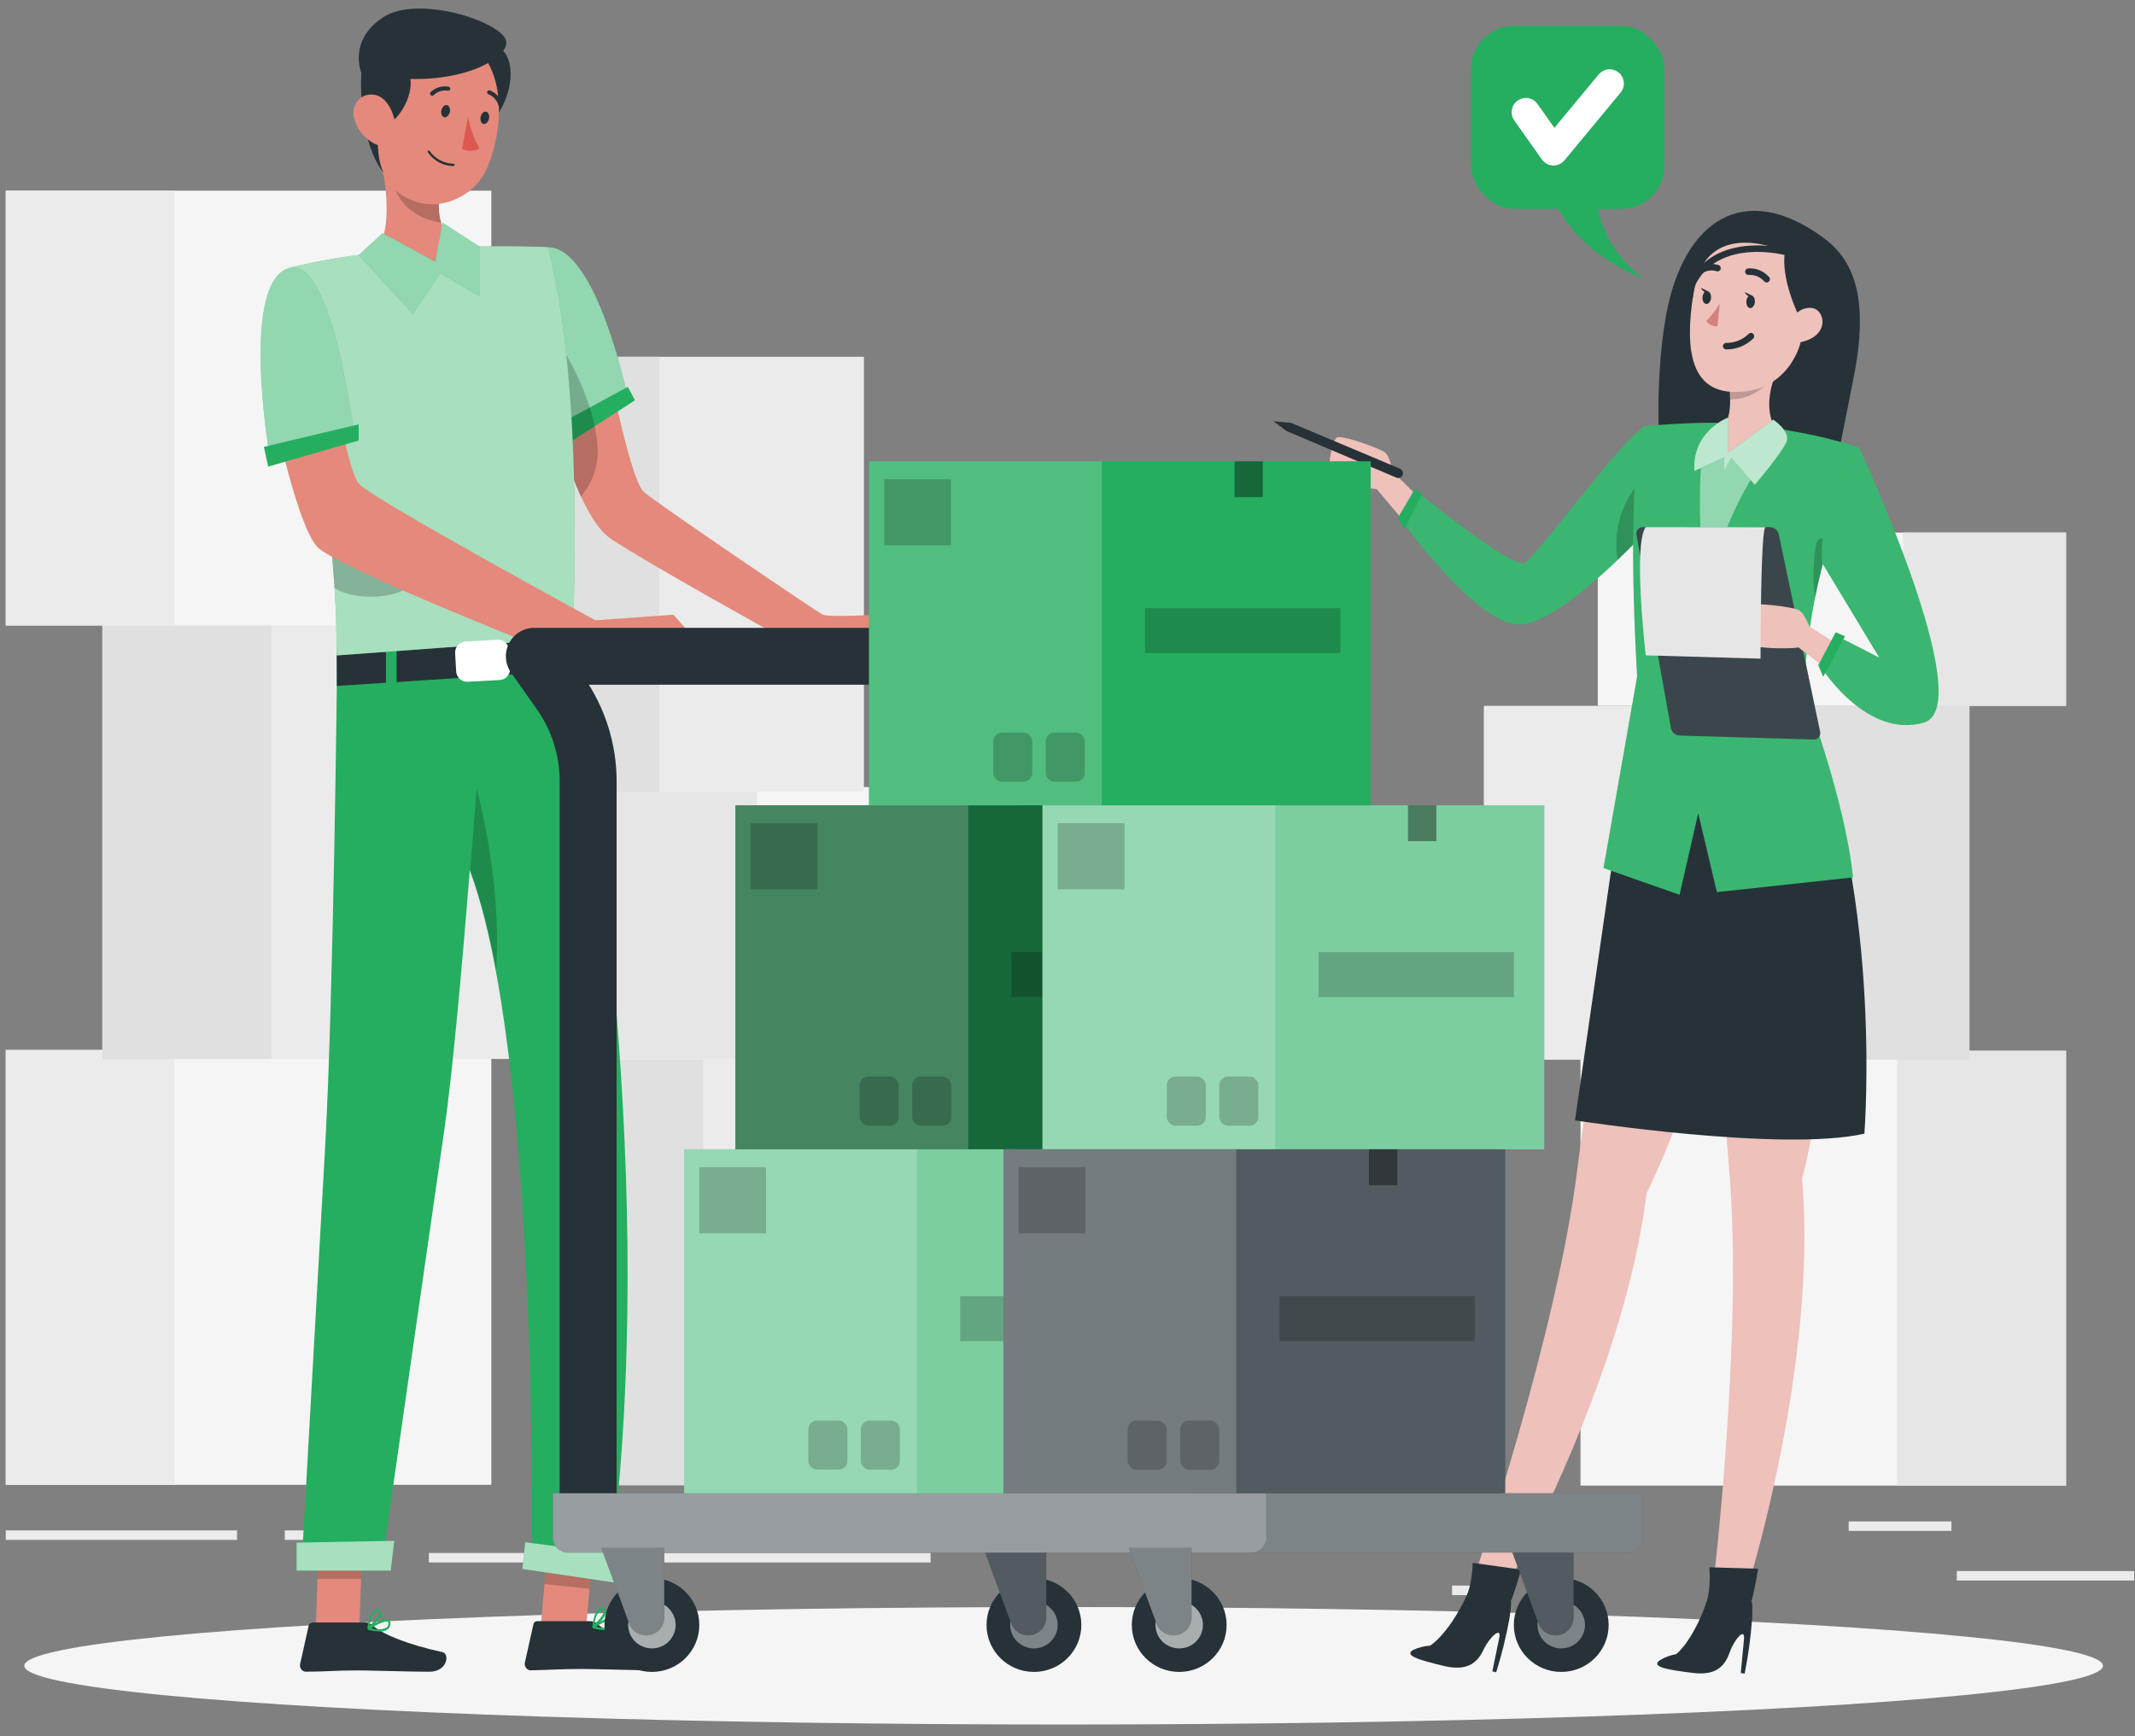 <?xml version="1.0" encoding="UTF-8"?>
<svg width="225px" height="183px" viewBox="0 0 225 183" version="1.1" xmlns="http://www.w3.org/2000/svg" xmlns:xlink="http://www.w3.org/1999/xlink">
    <rect x="0" y="0" width="225" height="183" fill="#808080" stroke="none"/>
    <title>F4D89B8A-C207-4B21-8FA5-66E544633E87</title>
    <g id="Page-1" stroke="none" stroke-width="1" fill="none" fill-rule="evenodd">
        <g id="assets-tambahan" transform="translate(-826, -1271)">
            <g id="Checking-boxes-rafiki" transform="translate(826, 1271)">
                <g id="freepik--background-complete--inject-2" transform="translate(0, 20)" fill-rule="nonzero">
                    <rect id="Rectangle" fill="#EBEBEB" x="206.22" y="145.584" width="18.692" height="1"></rect>
                    <rect id="Rectangle" fill="#EBEBEB" x="153.028" y="147.117" width="4.904" height="1"></rect>
                    <rect id="Rectangle" fill="#EBEBEB" x="194.825" y="140.354" width="10.83" height="1"></rect>
                    <rect id="Rectangle" fill="#EBEBEB" x="0.607" y="141.301" width="24.375" height="1"></rect>
                    <rect id="Rectangle" fill="#EBEBEB" x="30.011" y="141.301" width="3.572" height="1"></rect>
                    <rect id="Rectangle" fill="#EBEBEB" x="45.198" y="143.679" width="52.871" height="1"></rect>
                    <rect id="Rectangle" fill="#F5F5F5" x="0.607" y="90.669" width="51.172" height="45.825"></rect>
                    <rect id="Rectangle" fill="#EBEBEB" x="0.607" y="90.669" width="17.812" height="45.825"></rect>
                    <rect id="Rectangle" fill="#EBEBEB" x="10.788" y="45.785" width="51.172" height="45.825"></rect>
                    <rect id="Rectangle" fill="#E0E0E0" x="10.788" y="45.785" width="17.812" height="45.825"></rect>
                    <rect id="Rectangle" fill="#F5F5F5" x="0.607" y="0.096" width="51.172" height="45.825"></rect>
                    <rect id="Rectangle" fill="#EBEBEB" x="0.607" y="0.096" width="17.812" height="45.825"></rect>
                    <rect id="Rectangle" fill="#EBEBEB" x="56.294" y="90.708" width="51.172" height="45.825"></rect>
                    <rect id="Rectangle" fill="#E0E0E0" x="56.294" y="90.708" width="17.812" height="45.825"></rect>
                    <rect id="Rectangle" fill="#F5F5F5" x="61.96" y="62.952" width="51.172" height="28.703"></rect>
                    <rect id="Rectangle" fill="#E6E6E6" x="61.96" y="62.952" width="17.812" height="28.703"></rect>
                    <rect id="Rectangle" fill="#EBEBEB" x="57.987" y="17.606" width="33.061" height="45.825"></rect>
                    <rect id="Rectangle" fill="#E0E0E0" x="57.987" y="17.606" width="11.508" height="45.825"></rect>
                    <rect id="Rectangle" fill="#F5F5F5" transform="translate(192.148, 113.666) rotate(180) translate(-192.148, -113.666) " x="166.562" y="90.754" width="51.172" height="45.825"></rect>
                    <rect id="Rectangle" fill="#E6E6E6" transform="translate(208.828, 113.666) rotate(180) translate(-208.828, -113.666) " x="199.922" y="90.754" width="17.812" height="45.825"></rect>
                    <rect id="Rectangle" fill="#EBEBEB" transform="translate(181.961, 73.043) rotate(180) translate(-181.961, -73.043) " x="156.375" y="54.391" width="51.172" height="37.303"></rect>
                    <rect id="Rectangle" fill="#E0E0E0" transform="translate(198.646, 73.043) rotate(180) translate(-198.646, -73.043) " x="189.74" y="54.391" width="17.812" height="37.303"></rect>
                    <rect id="Rectangle" fill="#F5F5F5" transform="translate(193.059, 45.261) rotate(180) translate(-193.059, -45.261) " x="168.385" y="36.131" width="49.349" height="18.26"></rect>
                    <rect id="Rectangle" fill="#E6E6E6" transform="translate(209.152, 45.261) rotate(180) translate(-209.152, -45.261) " x="200.565" y="36.131" width="17.174" height="18.26"></rect>
                </g>
                <g id="freepik--Shadow--inject-2" transform="translate(2.5, 168.875)" fill="#F5F5F5" fill-rule="nonzero">
                    <ellipse id="freepik--path--inject-2" cx="109.594" cy="6.694" rx="109.532" ry="6.191"></ellipse>
                </g>
                <g id="freepik--bubble-speech--inject-2" transform="translate(154.75, 2.188)">
                    <rect id="Rectangle" fill="#25AE60" fill-rule="nonzero" x="0.276" y="0.534" width="20.387" height="19.294" rx="4.53"></rect>
                    <path d="M8.477,17.376 C8.477,17.376 9.765,23.715 18.541,27.231 C18.541,27.231 13.175,23.738 13.506,17.376 L8.477,17.376 Z" id="Path" fill="#25AE60" fill-rule="nonzero"></path>
                    <polyline id="Path" stroke="#FFFFFF" stroke-width="3" stroke-linecap="round" stroke-linejoin="round" points="6.057 9.636 8.969 13.753 14.882 6.615"></polyline>
                </g>
                <g id="freepik--character-2--inject-2" transform="translate(133.75, 21.875)">
                    <path d="M58.236,3.052 C60.986,5.029 63.472,8.408 61.611,17.87 C59.749,27.331 59.276,29.584 59.276,29.584 L41.276,27.556 C41.276,27.556 40.432,19.182 41.839,11.303 C43.74,1.126 50.181,-2.743 58.236,3.052 Z" id="Path" fill="#263238" fill-rule="nonzero"></path>
                    <path d="M40.219,55.333 C40.219,55.333 34.121,87.856 32.496,101.221 C30.369,118.646 21.679,144.135 21.679,144.135 L25.155,145.036 C25.155,145.036 37.406,123.371 39.78,103.885 C49.511,83.965 50.299,59.433 50.299,59.433 L40.219,55.333 Z" id="Path" fill="#EEC1BB" fill-rule="nonzero"></path>
                    <path d="M15.188,152.02 C15.749,151.761 16.354,151.608 16.971,151.569 L16.971,151.569 C16.971,151.569 19.108,150.308 21.223,145.419 L23.608,145.419 C24.432,145.431 25.161,145.954 25.436,146.731 C25.475,146.838 25.498,146.95 25.504,147.064 C25.477,147.63 25.415,148.194 25.318,148.753 C24.969,150.657 24.505,152.538 23.929,154.385 L23.524,154.278 L24.255,150.724 C24.503,149.514 23.231,150.679 22.646,151.901 C22.061,153.124 21.178,154.312 18.562,153.749 C15.48,153.017 14.248,152.572 15.188,152.02 Z" id="Path" fill="#263238" fill-rule="nonzero"></path>
                    <path d="M25.526,146.776 C25.976,145.622 26.55,143.555 26.55,143.555 L21.448,142.845 C21.448,142.845 21.448,145.357 20.503,147.002 C23.169,146.99 25.526,146.776 25.526,146.776 Z" id="Path" fill="#263238" fill-rule="nonzero"></path>
                    <path d="M46.547,54.814 C46.547,54.814 47.306,87.901 48.471,101.305 C49.995,118.798 46.755,145.537 46.755,145.537 L50.344,145.695 C50.344,145.695 57.853,121.963 56.166,102.398 C61.571,80.895 57.291,56.735 57.291,56.735 L46.547,54.814 Z" id="Path" fill="#EEC1BB" fill-rule="nonzero"></path>
                    <path d="M41.175,153.112 C41.706,152.792 42.292,152.573 42.902,152.465 L42.902,152.465 C42.902,152.465 44.888,150.983 46.468,145.892 L48.831,145.622 C49.657,145.544 50.443,145.995 50.794,146.748 C50.844,146.849 50.878,146.958 50.895,147.069 C50.932,147.645 50.932,148.223 50.895,148.798 C50.75,150.72 50.489,152.63 50.113,154.52 L49.703,154.464 L50.046,150.848 C50.158,149.621 49.028,150.916 48.572,152.194 C48.116,153.473 47.351,154.785 44.674,154.447 C41.557,154.07 40.281,153.749 41.175,153.112 Z" id="Path" fill="#263238" fill-rule="nonzero"></path>
                    <path d="M50.867,146.776 C51.188,145.583 51.536,143.465 51.536,143.465 L46.389,143.313 C46.389,143.313 46.659,145.808 45.9,147.548 C48.544,147.238 50.867,146.776 50.867,146.776 Z" id="Path" fill="#263238" fill-rule="nonzero"></path>
                    <path d="M38.919,49.904 L32.231,96.208 C32.231,96.208 54.011,99.587 62.73,97.611 C62.73,97.611 64.873,70.876 55.772,51.43 L38.919,49.904 Z" id="Path" fill="#263238" fill-rule="nonzero"></path>
                    <path d="M18.788,33.532 L12.966,27.776 C12.966,27.776 12.769,26.233 12.201,25.805 C11.633,25.377 7.65,23.924 7.138,24.245 C6.626,24.566 5.968,27.799 6.654,28.39 C7.341,28.981 10.969,29.736 11.34,29.674 L17.657,37.17 L18.788,33.532 Z" id="Path" fill="#EEC1BB" fill-rule="nonzero"></path>
                    <path d="M39.623,23.04 C37.114,24.375 28.204,36.843 26.893,37.457 C25.582,38.071 15.553,29.933 15.553,29.933 L13.866,32.822 C13.866,32.822 22.089,44.491 26.741,43.928 C31.393,43.365 40.297,33.509 40.297,33.509 L39.623,23.04 Z" id="Path" fill="#25AE60" fill-rule="nonzero"></path>
                    <path d="M39.623,23.04 C37.114,24.375 28.204,36.843 26.893,37.457 C25.582,38.071 15.553,29.933 15.553,29.933 L13.866,32.822 C13.866,32.822 22.089,44.491 26.741,43.928 C31.393,43.365 40.297,33.509 40.297,33.509 L39.623,23.04 Z" id="Path" fill="#FFFFFF" fill-rule="nonzero" opacity="0.1"></path>
                    <polygon id="Path" fill="#25AE60" fill-rule="nonzero" points="16.104 30.243 15.407 29.584 13.579 32.681 14.237 33.949"></polygon>
                    <path d="M36.72,37.119 C38.801,35.131 40.297,33.481 40.297,33.481 L40.14,31.003 L39.375,28.598 C37.186,30.854 36.201,34.018 36.72,37.119 L36.72,37.119 Z" id="Path" fill="#000000" fill-rule="nonzero" opacity="0.2"></path>
                    <path d="M38.779,49.43 C38.076,37.04 38.391,30.215 38.711,26.807 C39.066,23.175 39.623,23.04 39.623,23.04 C39.623,23.04 43.56,22.657 46.974,22.685 C49.616,22.775 52.248,23.053 54.849,23.518 C57.326,23.93 59.77,24.519 62.162,25.281 C61.763,26.408 61.403,27.534 61.065,28.525 C60.621,29.871 60.221,31.116 59.856,32.282 C59.181,34.455 58.652,36.336 58.236,38.02 C57.16,42.261 56.532,46.602 56.362,50.974 C56.362,50.974 60.688,62.294 61.532,70.6 L47.188,72.149 L45.219,63.842 L43.251,72.431 L35.235,69.615 L38.779,49.43 Z" id="Path" fill="#25AE60" fill-rule="nonzero"></path>
                    <path d="M38.779,49.43 C38.076,37.04 38.391,30.215 38.711,26.807 C39.066,23.175 39.623,23.04 39.623,23.04 C39.623,23.04 43.56,22.657 46.974,22.685 C49.616,22.775 52.248,23.053 54.849,23.518 C57.326,23.93 59.77,24.519 62.162,25.281 C61.763,26.408 61.403,27.534 61.065,28.525 C60.621,29.871 60.221,31.116 59.856,32.282 C59.181,34.455 58.652,36.336 58.236,38.02 C57.16,42.261 56.532,46.602 56.362,50.974 C56.362,50.974 60.688,62.294 61.532,70.6 L47.188,72.149 L45.219,63.842 L43.251,72.431 L35.235,69.615 L38.779,49.43 Z" id="Path" fill="#FFFFFF" fill-rule="nonzero" opacity="0.1"></path>
                    <path d="M57.538,41.056 C57.729,40.11 57.954,39.102 58.23,38.02 C58.404,37.333 58.596,36.612 58.792,35.847 C58.23,33.926 57.667,35.43 57.667,35.43 C57.319,37.286 57.275,39.186 57.538,41.056 L57.538,41.056 Z" id="Path" fill="#000000" fill-rule="nonzero" opacity="0.2"></path>
                    <path d="M47.171,23.44 C47.345,23.352 47.523,23.275 47.706,23.209 C48.111,22.888 48.606,22.116 48.583,20.241 C48.565,19.497 48.495,18.756 48.375,18.022 L53.589,17.048 C53.589,17.048 51.812,20.562 53.291,23.175 C53.803,23.4 54.107,23.738 54.051,24.149 C53.663,27.162 47.182,30.08 47.182,30.08 C47.182,30.08 44.027,25.169 47.171,23.44 Z" id="Path" fill="#EEC1BB" fill-rule="nonzero"></path>
                    <path d="M48.375,18.022 C48.493,18.75 48.56,19.486 48.578,20.224 C52.099,20.224 53.589,17.048 53.589,17.048 L48.375,18.022 Z" id="Path" fill="#000000" fill-rule="nonzero" opacity="0.2"></path>
                    <path d="M51.261,3.441 C46.727,3.193 45.135,5.542 44.55,10.199 C43.813,16.023 44.882,20.246 50.619,19.312 C58.41,18.022 58.792,3.852 51.261,3.441 Z" id="Path" fill="#EEC1BB" fill-rule="nonzero"></path>
                    <path d="M47.492,10.137 C47.092,10.795 46.614,11.402 46.069,11.945 C46.322,12.338 46.774,12.556 47.239,12.508 L47.492,10.137 Z" id="Path" fill="#D4827D" fill-rule="nonzero"></path>
                    <path d="M50.288,9.889 C50.288,10.261 50.434,10.582 50.681,10.599 C50.929,10.616 51.154,10.334 51.188,9.963 C51.221,9.591 51.036,9.27 50.788,9.253 C50.541,9.236 50.316,9.518 50.288,9.889 Z" id="Path" fill="#263238" fill-rule="nonzero"></path>
                    <path d="M50.889,9.276 L50.108,8.898 C50.108,8.898 50.456,9.608 50.889,9.276 Z" id="Path" fill="#263238" fill-rule="nonzero"></path>
                    <path d="M45.669,9.45 C45.641,9.822 45.816,10.137 46.063,10.16 C46.311,10.182 46.541,9.895 46.569,9.518 C46.597,9.14 46.417,8.831 46.17,8.808 C45.922,8.786 45.697,9.078 45.669,9.45 Z" id="Path" fill="#263238" fill-rule="nonzero"></path>
                    <path d="M46.271,8.836 L45.489,8.453 C45.489,8.453 45.838,9.169 46.271,8.836 Z" id="Path" fill="#263238" fill-rule="nonzero"></path>
                    <path d="M50.507,6.758 C51.237,6.709 51.948,7.002 52.431,7.552" id="Path" stroke="#263238" stroke-width="0.686" stroke-linecap="round" stroke-linejoin="round"></path>
                    <path d="M47.25,6.386 C46.631,6.191 45.958,6.291 45.422,6.657" id="Path" stroke="#263238" stroke-width="0.686" stroke-linecap="round" stroke-linejoin="round"></path>
                    <path d="M55.8,11.365 C55.8,11.365 53.882,7.518 54.36,4.658 C54.36,4.658 45.579,0.49 44.634,9.591 C44.634,9.591 44.201,1.436 52.003,1.706 C59.805,1.977 59.147,13.37 54.939,16.552 C54.939,16.529 56.981,13.77 55.8,11.365 Z" id="Path" fill="#263238" fill-rule="nonzero"></path>
                    <path d="M55.007,12.283 C55.163,11.195 56.17,10.439 57.257,10.593 C58.652,10.824 59.164,13.753 55.631,14.254 C55.125,14.31 54.861,13.804 55.007,12.283 Z" id="Path" fill="#EEC1BB" fill-rule="nonzero"></path>
                    <path d="M50.777,13.556 C50.084,14.241 49.146,14.62 48.172,14.609" id="Path" stroke="#263238" stroke-width="0.686" stroke-linecap="round" stroke-linejoin="round"></path>
                    <path d="M54.36,4.658 C54.36,4.658 44.561,2.106 43.74,11.303" id="Path" stroke="#263238" stroke-width="0.686" stroke-linecap="round" stroke-linejoin="round"></path>
                    <path d="M45.619,25.675 C45.619,25.675 44.871,33.132 46.097,39.918 C46.097,39.918 48.988,29.432 53.049,25.867 L48.381,26.537 L45.619,25.675 Z" id="Path" fill="#25AE60" fill-rule="nonzero"></path>
                    <path d="M45.619,25.675 C45.619,25.675 44.871,33.132 46.097,39.918 C46.097,39.918 48.988,29.432 53.049,25.867 L48.381,26.537 L45.619,25.675 Z" id="Path" fill="#FFFFFF" fill-rule="nonzero" opacity="0.5"></path>
                    <path d="M53.117,22.358 L48.375,25.867 L48.375,22.139 C48.375,22.139 44.544,23.53 44.814,27.77 L47.959,26.323 L47.959,27.77 L48.696,26.374 L51.182,29.218 C51.182,29.218 54.225,25.664 54.557,24.594 C54.889,23.524 53.117,22.358 53.117,22.358 Z" id="Path" fill="#25AE60" fill-rule="nonzero"></path>
                    <path d="M53.117,22.358 L48.375,25.867 L48.375,22.139 C48.375,22.139 44.544,23.53 44.814,27.77 L47.959,26.323 L47.959,27.77 L48.696,26.374 L51.182,29.218 C51.182,29.218 54.225,25.664 54.557,24.594 C54.889,23.524 53.117,22.358 53.117,22.358 Z" id="Path" fill="#FFFFFF" fill-rule="nonzero" opacity="0.7"></path>
                    <path d="M58.067,55.259 L53.713,34.461 C53.62,34.013 53.226,33.691 52.768,33.69 L39.375,33.69 C39.175,33.69 38.986,33.778 38.858,33.932 C38.73,34.085 38.676,34.287 38.711,34.484 L42.339,54.848 C42.417,55.301 42.803,55.636 43.262,55.648 L57.42,56.07 C57.62,56.066 57.808,55.973 57.933,55.816 C58.058,55.66 58.107,55.456 58.067,55.259 Z" id="Path" fill="#263238" fill-rule="nonzero"></path>
                    <path d="M58.067,55.259 L53.713,34.461 C53.62,34.013 53.226,33.691 52.768,33.69 L39.375,33.69 C39.175,33.69 38.986,33.778 38.858,33.932 C38.73,34.085 38.676,34.287 38.711,34.484 L42.339,54.848 C42.417,55.301 42.803,55.636 43.262,55.648 L57.42,56.07 C57.62,56.066 57.808,55.973 57.933,55.816 C58.058,55.66 58.107,55.456 58.067,55.259 Z" id="Path" fill="#FFFFFF" fill-rule="nonzero" opacity="0.1"></path>
                    <path d="M63.855,48.524 L56.931,44.153 C56.931,44.153 56.402,42.695 55.761,42.396 C55.119,42.098 50.912,41.54 50.501,41.963 C50.091,42.385 50.124,45.68 50.923,46.113 C51.722,46.547 55.423,46.496 55.772,46.355 L63.529,52.303 L63.855,48.524 Z" id="Path" fill="#EEC1BB" fill-rule="nonzero"></path>
                    <path d="M62.162,25.281 C62.162,25.281 57.662,31.859 58.297,37.491 L64.299,47.437 L60.266,45.376 L58.438,48.822 C58.438,48.822 63.079,55.98 68.985,54.291 C74.891,52.601 62.162,25.281 62.162,25.281 Z" id="Path" fill="#25AE60" fill-rule="nonzero"></path>
                    <path d="M62.162,25.281 C62.162,25.281 57.662,31.859 58.297,37.491 L64.299,47.437 L60.266,45.376 L58.438,48.822 C58.438,48.822 63.079,55.98 68.985,54.291 C74.891,52.601 62.162,25.281 62.162,25.281 Z" id="Path" fill="#FFFFFF" fill-rule="nonzero" opacity="0.1"></path>
                    <polygon id="Path" fill="#25AE60" fill-rule="nonzero" points="60.688 45.184 58.393 49.459 57.876 48.237 59.704 44.762"></polygon>
                    <path d="M52.312,33.69 C51.784,33.69 51.784,47.544 51.784,47.544 L39.69,47.195 C39.69,47.195 38.329,35.48 39.69,33.678 L52.312,33.69 Z" id="Path" fill="#FFFFFF" fill-rule="nonzero"></path>
                    <path d="M52.312,33.69 C51.784,33.69 51.784,47.544 51.784,47.544 L39.69,47.195 C39.69,47.195 38.329,35.48 39.69,33.678 L52.312,33.69 Z" id="Path" fill="#000000" fill-rule="nonzero" opacity="0.1"></path>
                    <path d="M2.362,22.713 L13.798,27.528 C13.923,27.583 14.021,27.685 14.07,27.811 C14.12,27.938 14.117,28.079 14.062,28.204 L14.062,28.204 C13.952,28.457 13.658,28.573 13.404,28.463 L1.896,23.58 L1.789,23.524 L0.45,22.527 L2.211,22.679 C2.263,22.683 2.314,22.694 2.362,22.713 L2.362,22.713 Z" id="Path" fill="#263238" fill-rule="nonzero"></path>
                </g>
                <g id="freepik--character-1--inject-2" transform="translate(27.438, 0.875)" fill-rule="nonzero">
                    <g id="freepik--group--inject-2">
                        <path d="M70.733,67.909 L59.535,68.901 L55.044,66.382 C55.044,66.382 40.643,58.405 36.9,55.885 C35.766,55.113 34.706,53.433 33.793,51.46 C33.027,49.769 32.368,48.031 31.82,46.257 C31.565,45.463 31.338,44.702 31.145,44.003 C30.714,42.497 30.448,41.37 30.374,41.066 L30.374,41.066 C30.377,41.041 30.377,41.017 30.374,40.992 L30.374,40.992 L30.403,40.992 L33.952,39.865 L36.917,38.929 C36.917,38.929 37.053,39.628 37.286,40.694 L37.49,41.635 C37.552,41.906 37.615,42.199 37.683,42.492 C38.431,45.773 39.582,50.248 40.416,50.981 C41.76,52.159 58.656,63.608 59.257,63.907 C59.858,64.206 65.239,63.907 65.239,63.907 L70.733,67.909 Z" id="Path" fill="#E4897B"></path>
                        <path d="M30.283,25.186 C35.443,25.107 38.726,41.004 38.726,41.004 L31.922,44.386 C29.989,41.059 28.981,37.281 29.002,33.439 C29.161,27.34 30.283,25.186 30.283,25.186 Z" id="Path" fill="#25AE60"></path>
                        <path d="M30.283,25.186 C35.443,25.107 38.726,41.004 38.726,41.004 L31.922,44.386 C29.989,41.059 28.981,37.281 29.002,33.439 C29.161,27.34 30.283,25.186 30.283,25.186 Z" id="Path" fill="#FFFFFF" opacity="0.5"></path>
                        <polygon id="Path" fill="#25AE60" points="39.48 41.314 37.643 42.497 35.245 44.042 31.797 46.257 31.179 46.658 30.431 44.397 31.123 44.025 31.576 43.777 34.729 42.069 37.246 40.699 38.505 40.017 38.726 39.899"></polygon>
                        <path d="M35.551,46.658 C35.561,48.42 34.929,50.126 33.771,51.46 C33.005,49.769 32.346,48.031 31.797,46.257 L31.179,46.658 L30.431,44.403 L31.123,44.031 C30.692,42.526 30.425,41.398 30.352,41.094 L30.352,41.094 L30.352,41.004 L31.168,34.803 C32.239,36.404 33.154,38.103 33.901,39.876 C34.196,40.57 34.468,41.308 34.717,42.075 C34.804,42.338 34.884,42.608 34.956,42.886 C35.063,43.27 35.154,43.659 35.233,44.048 C35.418,44.906 35.524,45.78 35.551,46.658 L35.551,46.658 Z" id="Path" fill="#000000" opacity="0.2"></path>
                        <polygon id="Path" fill="#E4897B" points="29.512 171.005 34.258 171.506 35.148 161.331 30.403 160.83"></polygon>
                        <polygon id="Path" fill="#E4897B" points="5.84 170.661 10.433 170.661 10.813 160.074 6.214 160.074"></polygon>
                        <path d="M11.074,170.131 L5.489,170.131 C5.301,170.134 5.139,170.264 5.097,170.447 L4.19,174.516 C4.152,174.691 4.185,174.875 4.283,175.025 C4.381,175.175 4.535,175.28 4.712,175.317 C4.761,175.325 4.81,175.325 4.859,175.317 C6.668,175.317 7.983,175.182 10.251,175.182 C11.652,175.182 15.87,175.323 17.798,175.323 C19.726,175.323 19.981,173.429 19.187,173.254 C15.644,172.487 12.95,171.422 11.816,170.435 C11.614,170.247 11.35,170.139 11.074,170.131 Z" id="Path" fill="#263238"></path>
                        <path d="M11.391,170.907 C11.345,170.894 11.312,170.85 11.306,170.798 C11.301,170.751 11.321,170.705 11.357,170.682 C11.521,170.56 13.007,169.526 13.517,169.828 C13.636,169.886 13.71,170.022 13.704,170.168 C13.727,170.412 13.642,170.652 13.478,170.81 C13.219,171.013 12.907,171.108 12.593,171.08 C12.188,171.074 11.785,171.016 11.391,170.907 Z M11.703,170.733 C12.24,170.94 12.826,170.905 13.342,170.637 C13.451,170.525 13.505,170.36 13.489,170.194 C13.489,170.097 13.449,170.052 13.415,170.052 C13.374,170.026 13.326,170.015 13.279,170.02 C12.718,170.141 12.183,170.383 11.703,170.733 L11.703,170.733 Z" id="Shape" fill="#25AE60"></path>
                        <path d="M11.34,170.802 C11.307,170.779 11.288,170.74 11.289,170.7 C11.289,170.638 11.408,169.325 11.941,168.896 C12.066,168.784 12.234,168.732 12.4,168.755 C12.57,168.754 12.717,168.872 12.752,169.037 C12.843,169.522 11.924,170.525 11.453,170.785 L11.402,170.785 C11.384,170.796 11.362,170.802 11.34,170.802 Z M12.077,169.02 C11.747,169.43 11.55,169.929 11.51,170.452 C11.986,170.097 12.57,169.325 12.514,169.037 C12.514,169.009 12.514,168.93 12.355,168.93 L12.304,168.93 C12.228,168.936 12.155,168.963 12.094,169.009 L12.077,169.02 Z" id="Shape" fill="#25AE60"></path>
                        <path d="M34.757,169.99 L29.172,169.99 C28.985,169.99 28.823,170.119 28.781,170.3 L27.874,174.37 C27.797,174.734 28.03,175.092 28.395,175.17 L28.548,175.17 C30.352,175.137 31.667,175.029 33.941,175.029 C35.335,175.029 39.554,175.176 41.482,175.176 C43.41,175.176 43.665,173.276 42.877,173.102 C39.333,172.335 36.64,171.275 35.506,170.283 C35.3,170.098 35.034,169.993 34.757,169.99 Z" id="Path" fill="#263238"></path>
                        <path d="M35.075,170.736 C35.029,170.724 34.995,170.681 34.99,170.629 C34.983,170.582 35.007,170.536 35.046,170.516 C35.211,170.397 36.696,169.384 37.201,169.68 C37.317,169.74 37.391,169.871 37.388,170.013 C37.412,170.252 37.327,170.488 37.161,170.642 C36.908,170.846 36.601,170.95 36.288,170.938 C35.878,170.922 35.471,170.854 35.075,170.736 Z M35.386,170.567 C35.923,170.765 36.508,170.734 37.025,170.478 C37.135,170.369 37.19,170.207 37.173,170.045 C37.173,169.944 37.133,169.9 37.104,169.9 C37.061,169.874 37.012,169.863 36.963,169.869 C36.402,169.989 35.868,170.226 35.386,170.567 L35.386,170.567 Z" id="Shape" fill="#25AE60"></path>
                        <path d="M35.046,170.644 C35.013,170.623 34.991,170.587 34.99,170.548 C34.99,170.48 35.109,169.167 35.642,168.739 C35.766,168.626 35.934,168.575 36.101,168.598 C36.272,168.597 36.42,168.718 36.452,168.885 C36.549,169.364 35.63,170.373 35.154,170.627 L35.103,170.627 C35.086,170.638 35.066,170.644 35.046,170.644 L35.046,170.644 Z M35.783,168.863 C35.451,169.271 35.253,169.771 35.216,170.294 C35.687,169.939 36.271,169.167 36.214,168.885 C36.214,168.851 36.214,168.772 36.056,168.772 L36.005,168.772 C35.923,168.778 35.845,168.81 35.783,168.863 Z" id="Shape" fill="#25AE60"></path>
                        <polygon id="Path" fill="#000000" opacity="0.2" points="30.403 160.83 35.148 161.331 34.683 166.58 29.938 166.078"></polygon>
                        <polygon id="Path" fill="#000000" opacity="0.2" points="6.214 160.08 10.813 160.08 10.614 165.542 6.016 165.542"></polygon>
                        <path d="M8.108,67.205 L32.489,67.205 C34.808,79.803 42.071,124.375 36.861,164.088 L28.599,163.068 C28.599,163.068 29.365,110.345 22.073,90.857 C21.234,101.286 20.236,112.385 19.374,118.293 C17.271,132.825 12.729,164.601 12.729,164.601 L4.321,164.601 C4.321,164.601 6.022,134.195 6.832,119.905 C7.7,104.392 8.08,70.389 8.108,67.205 Z" id="Path" fill="#25AE60"></path>
                        <path d="M22.113,90.857 C23.315,94.274 24.227,97.785 24.84,101.354 C25.521,92.069 22.793,82.227 22.793,82.227 L22.113,90.857 Z" id="Path" fill="#000000" opacity="0.2"></path>
                        <polygon id="Path" fill="#25AE60" points="37.83 165.999 27.607 164.488 27.919 161.675 38.55 163.062"></polygon>
                        <polygon id="Path" fill="#FFFFFF" opacity="0.6" points="37.83 165.999 27.607 164.488 27.919 161.675 38.55 163.062"></polygon>
                        <polygon id="Path" fill="#25AE60" points="13.738 164.663 3.822 164.663 3.822 161.715 14.113 161.523"></polygon>
                        <polygon id="Path" fill="#FFFFFF" opacity="0.6" points="13.738 164.663 3.822 164.663 3.822 161.715 14.113 161.523"></polygon>
                        <polygon id="Path" fill="#263238" points="8.063 71.421 8.04 67.909 32.909 66.382 33.084 69.786"></polygon>
                        <rect id="Rectangle" fill="#25AE60" x="13.234" y="67.019" width="1.123" height="5.147"></rect>
                        <polygon id="Rectangle" fill="#25AE60" transform="translate(31.171, 67.916) rotate(-4.17) translate(-31.171, -67.916) " points="30.608 65.343 31.731 65.343 31.733 70.49 30.61 70.489"></polygon>
                        <path d="M32.886,66.382 L8.04,68.208 C8.04,66.043 7.983,63.631 7.819,61.083 C7.513,56.376 6.929,51.224 6.277,46.393 C4.893,36.128 3.198,27.317 3.198,27.317 C14.765,24.414 30.283,25.169 30.283,25.169 C34.315,40.186 32.886,66.382 32.886,66.382 Z" id="Path" fill="#25AE60"></path>
                        <path d="M32.886,66.382 L8.04,68.208 C8.04,66.043 7.983,63.631 7.819,61.083 C7.513,56.376 6.929,51.224 6.277,46.393 C4.893,36.128 3.198,27.317 3.198,27.317 C14.765,24.414 30.283,25.169 30.283,25.169 C34.315,40.186 32.886,66.382 32.886,66.382 Z" id="Path" fill="#FFFFFF" opacity="0.6"></path>
                        <path d="M12.026,25.778 C14.294,27.802 19.754,27.058 19.754,27.058 C19.754,27.058 23.156,26.122 22.459,25.057 C20.44,24.73 19.465,23.794 19.057,22.593 C18.833,21.852 18.763,21.073 18.853,20.305 C18.884,19.875 18.941,19.448 19.023,19.025 L12.219,14.031 C13.132,17.328 14.22,23.388 12.026,25.778 Z" id="Path" fill="#E4897B"></path>
                        <path d="M13.812,17.204 C14.079,21.252 17.424,22.368 19.063,22.593 C18.838,21.852 18.769,21.073 18.858,20.305 L13.812,17.204 Z" id="Path" fill="#000000" opacity="0.2"></path>
                        <path d="M25.515,4.414 C27.165,5.97 26.479,10.71 23.117,13.134 C19.754,15.558 19.754,3.833 19.754,3.833 C19.754,3.833 24.466,3.422 25.515,4.414 Z" id="Path" fill="#263238"></path>
                        <path d="M13.353,18.14 C14.802,20.273 17.506,21.18 19.958,20.355 C21.51,19.867 22.816,18.808 23.61,17.396 C23.722,17.2 23.824,16.999 23.916,16.793 C25.572,12.965 26.082,6.201 22.005,3.687 C19.091,1.871 15.248,2.743 13.415,5.637 C12.895,6.462 12.574,7.396 12.48,8.365 C11.981,12.852 11.47,15.479 13.353,18.14 Z" id="Path" fill="#E4897B"></path>
                        <path d="M19.08,10.761 C18.994,11.116 19.159,11.449 19.403,11.488 C19.647,11.528 19.885,11.263 19.97,10.925 C20.055,10.586 19.885,10.237 19.652,10.197 C19.42,10.158 19.148,10.395 19.08,10.761 Z" id="Path" fill="#263238"></path>
                        <path d="M23.213,11.46 C23.128,11.815 23.298,12.153 23.53,12.193 C23.763,12.232 24.018,11.967 24.098,11.629 C24.177,11.291 24.012,10.936 23.774,10.896 C23.536,10.857 23.275,11.116 23.213,11.46 Z" id="Path" fill="#263238"></path>
                        <path d="M21.869,11.415 C22.115,12.593 22.523,13.731 23.083,14.797 C22.512,15.074 21.847,15.084 21.268,14.825 L21.869,11.415 Z" id="Path" fill="#DE5753"></path>
                        <path d="M18.025,9.211 C18.103,9.234 18.188,9.217 18.252,9.166 C18.644,8.776 19.2,8.596 19.749,8.681 C19.804,8.695 19.863,8.686 19.912,8.656 C19.961,8.626 19.996,8.579 20.009,8.523 C20.035,8.408 19.965,8.294 19.851,8.264 L19.851,8.264 C19.163,8.138 18.457,8.347 17.951,8.828 C17.869,8.913 17.869,9.047 17.951,9.132 L17.951,9.132 C17.97,9.163 17.995,9.19 18.025,9.211 Z" id="Path" fill="#263238"></path>
                        <path d="M20.35,16.629 L20.35,16.629 C19.261,16.612 18.25,16.064 17.645,15.164 C17.629,15.138 17.624,15.106 17.631,15.076 C17.639,15.046 17.658,15.021 17.685,15.006 C17.737,14.974 17.804,14.989 17.838,15.04 L17.838,15.04 C18.416,15.858 19.349,16.357 20.355,16.387 C20.416,16.387 20.466,16.434 20.469,16.494 L20.469,16.494 C20.466,16.552 20.419,16.598 20.361,16.601 L20.35,16.629 Z" id="Path" fill="#263238"></path>
                        <path d="M25.232,10.344 C25.269,10.366 25.312,10.378 25.356,10.378 C25.469,10.343 25.535,10.227 25.509,10.113 L25.509,10.113 C25.331,9.438 24.831,8.892 24.171,8.653 C24.059,8.62 23.94,8.682 23.905,8.794 L23.905,8.794 C23.871,8.907 23.934,9.027 24.046,9.064 L24.046,9.064 C24.561,9.269 24.948,9.704 25.09,10.237 C25.119,10.291 25.171,10.33 25.232,10.344 L25.232,10.344 Z" id="Path" fill="#263238"></path>
                        <path d="M16.732,3.348 L16.732,5.355 C15.993,5.602 15.568,6.373 15.757,7.125 C16.194,8.873 14.929,11.342 13.517,12.199 C13.517,12.199 13.563,11.471 12.95,11.567 C12.338,11.663 12.026,15.445 13.001,17.379 C13.001,17.379 11.391,15.541 10.858,11.471 C10.359,7.706 10.62,4.651 11.544,3.331 L16.732,3.348 Z" id="Path" fill="#263238"></path>
                        <path d="M9.894,11.68 C10.218,12.774 10.964,13.696 11.969,14.245 C13.307,14.961 14.311,13.845 14.237,12.418 C14.147,11.144 13.353,9.205 11.867,9.093 C10.382,8.98 9.509,10.333 9.894,11.68 Z" id="Path" fill="#E4897B"></path>
                        <path d="M10.631,6.764 C10.631,6.764 9.231,3.422 12.899,0.97 C16.568,-1.483 25.271,1.375 25.884,3.365 C26.496,5.355 19.913,8.968 10.631,6.764 Z" id="Path" fill="#263238"></path>
                        <polygon id="Path" fill="#25AE60" points="12.882 23.698 18.433 26.719 19.193 22.593 23.083 25.107 23.083 30.378 18.966 27.937 16.074 32.244 10.365 26.009"></polygon>
                        <path d="M21.736,66.641 L25.109,66.643 C25.749,66.643 26.268,67.163 26.269,67.803 L26.27,69.733 C26.271,70.374 25.751,70.893 25.111,70.894 C25.11,70.894 25.11,70.894 25.11,70.893 L21.737,70.892 C21.097,70.891 20.578,70.372 20.577,69.731 L20.576,67.801 C20.575,67.16 21.095,66.641 21.735,66.641 C21.736,66.641 21.736,66.641 21.736,66.641 Z" id="Rectangle" fill="#FFFFFF" transform="translate(23.423, 68.767) rotate(-3.17) translate(-23.423, -68.767) "></path>
                        <polygon id="Path" fill="#FFFFFF" opacity="0.5" points="12.882 23.698 18.433 26.719 19.193 22.593 23.083 25.107 23.083 30.378 18.966 27.937 16.074 32.244 10.365 26.009"></polygon>
                        <path d="M16.732,60.012 C15.082,62.481 9.803,62.464 7.819,61.1 C7.513,56.393 6.929,51.241 6.277,46.41 L16.732,60.012 Z" id="Path" fill="#000000" opacity="0.2"></path>
                        <path d="M8.04,41.004 C8.04,41.004 9.214,48.602 10.365,50.085 C11.516,51.567 35.313,64.504 35.313,64.504 L43.54,63.913 L47.322,68.225 C47.322,68.225 36.362,69.916 35.165,69.589 C34.435,69.388 33.727,69.116 33.05,68.777 C33.05,68.777 8.102,59.008 6.005,56.776 C3.907,54.544 1.52,43.084 1.52,43.084 L8.04,41.004 Z" id="Path" fill="#E4897B"></path>
                        <path d="M3.198,27.334 C7.552,26.432 9.803,44.397 9.803,44.397 L0.896,46.652 C0.896,46.652 -2.16,28.45 3.198,27.334 Z" id="Path" fill="#25AE60"></path>
                        <path d="M3.198,27.334 C7.552,26.432 9.803,44.397 9.803,44.397 L0.896,46.652 C0.896,46.652 -2.16,28.45 3.198,27.334 Z" id="Path" fill="#FFFFFF" opacity="0.5"></path>
                        <polygon id="Path" fill="#25AE60" points="0.374 46.224 10.365 43.845 10.365 45.553 0.822 48.304"></polygon>
                    </g>
                </g>
                <g id="freepik--Boxes--inject-2" transform="translate(56.312, 48.125)">
                    <path d="M5.671,111.213 L5.671,34.218 C5.671,30.885 4.64,27.633 2.716,24.899 L0,21.046 L48.256,21.046 L50.972,24.899 C52.896,27.633 53.927,30.885 53.927,34.218 L53.927,110.483" id="Path" stroke="#263238" stroke-width="6" stroke-linecap="round" stroke-linejoin="round"></path>
                    <ellipse id="Oval" fill="#263238" fill-rule="nonzero" cx="108.222" cy="123.143" rx="4.996" ry="4.948"></ellipse>
                    <path d="M110.722,123.143 C110.725,122.141 110.117,121.236 109.183,120.851 C108.248,120.465 107.172,120.676 106.455,121.384 C105.739,122.092 105.524,123.158 105.911,124.084 C106.298,125.01 107.21,125.614 108.222,125.614 C108.884,125.616 109.52,125.356 109.99,124.893 C110.459,124.429 110.722,123.799 110.722,123.143 L110.722,123.143 Z" id="Path" fill="#FFFFFF" fill-rule="nonzero" opacity="0.4"></path>
                    <path d="M107.621,124.244 L107.621,124.244 C106.823,124.243 106.11,123.75 105.834,123.008 L102.891,115.021 L109.52,115.021 L109.52,122.362 C109.52,123.401 108.67,124.244 107.621,124.244 L107.621,124.244 Z" id="Path" fill="#263238" fill-rule="nonzero"></path>
                    <path d="M107.621,124.244 L107.621,124.244 C106.823,124.243 106.11,123.75 105.834,123.008 L102.891,115.021 L109.52,115.021 L109.52,122.362 C109.52,123.401 108.67,124.244 107.621,124.244 L107.621,124.244 Z" id="Path" fill="#FFFFFF" fill-rule="nonzero" opacity="0.2"></path>
                    <ellipse id="Oval" fill="#263238" fill-rule="nonzero" cx="52.651" cy="123.143" rx="4.996" ry="4.948"></ellipse>
                    <path d="M55.151,123.143 C55.154,122.141 54.546,121.236 53.612,120.851 C52.677,120.465 51.601,120.676 50.884,121.384 C50.168,122.092 49.953,123.158 50.34,124.084 C50.727,125.01 51.639,125.614 52.651,125.614 C53.313,125.616 53.949,125.356 54.419,124.893 C54.888,124.429 55.151,123.799 55.151,123.143 L55.151,123.143 Z" id="Path" fill="#FFFFFF" fill-rule="nonzero" opacity="0.4"></path>
                    <path d="M52.05,124.244 L52.05,124.244 C51.252,124.243 50.539,123.75 50.263,123.008 L47.32,115.021 L53.949,115.021 L53.949,122.362 C53.949,123.401 53.099,124.244 52.05,124.244 L52.05,124.244 Z" id="Path" fill="#263238" fill-rule="nonzero"></path>
                    <path d="M52.05,124.244 L52.05,124.244 C51.252,124.243 50.539,123.75 50.263,123.008 L47.32,115.021 L53.949,115.021 L53.949,122.362 C53.949,123.401 53.099,124.244 52.05,124.244 L52.05,124.244 Z" id="Path" fill="#FFFFFF" fill-rule="nonzero" opacity="0.2"></path>
                    <path d="M116.812,109.264 L116.812,113.937 C116.812,114.809 116.099,115.515 115.219,115.515 L3.55,115.515 C2.67,115.515 1.956,114.809 1.956,113.937 L1.956,109.264 L116.812,109.264 Z" id="Path" fill="#263238" fill-rule="nonzero"></path>
                    <path d="M116.812,109.264 L116.812,113.937 C116.812,114.809 116.099,115.515 115.219,115.515 L3.55,115.515 C2.67,115.515 1.956,114.809 1.956,113.937 L1.956,109.264 L116.812,109.264 Z" id="Path" fill="#FFFFFF" fill-rule="nonzero" opacity="0.4"></path>
                    <path d="M77.119,109.264 L77.119,113.937 C77.119,114.809 76.406,115.515 75.526,115.515 L3.55,115.515 C2.67,115.515 1.956,114.809 1.956,113.937 L1.956,109.264 L77.119,109.264 Z" id="Path" fill="#FFFFFF" fill-rule="nonzero" opacity="0.2"></path>
                    <ellipse id="Oval" fill="#263238" fill-rule="nonzero" cx="67.961" cy="123.143" rx="4.996" ry="4.948"></ellipse>
                    <path d="M70.462,123.143 C70.464,122.141 69.856,121.236 68.922,120.851 C67.988,120.465 66.911,120.676 66.195,121.384 C65.478,122.092 65.263,123.158 65.65,124.084 C66.037,125.01 66.949,125.614 67.961,125.614 C68.624,125.616 69.26,125.356 69.729,124.893 C70.198,124.429 70.462,123.799 70.462,123.143 L70.462,123.143 Z" id="Path" fill="#FFFFFF" fill-rule="nonzero" opacity="0.6"></path>
                    <path d="M67.36,124.244 L67.36,124.244 C66.562,124.243 65.849,123.75 65.574,123.008 L62.631,115.021 L69.26,115.021 L69.26,122.362 C69.26,123.401 68.409,124.244 67.36,124.244 L67.36,124.244 Z" id="Path" fill="#263238" fill-rule="nonzero"></path>
                    <path d="M67.36,124.244 L67.36,124.244 C66.562,124.243 65.849,123.75 65.574,123.008 L62.631,115.021 L69.26,115.021 L69.26,122.362 C69.26,123.401 68.409,124.244 67.36,124.244 L67.36,124.244 Z" id="Path" fill="#FFFFFF" fill-rule="nonzero" opacity="0.4"></path>
                    <ellipse id="Oval" fill="#263238" fill-rule="nonzero" cx="12.39" cy="123.143" rx="4.996" ry="4.948"></ellipse>
                    <path d="M14.891,123.143 C14.893,122.141 14.285,121.236 13.351,120.851 C12.417,120.465 11.34,120.676 10.624,121.384 C9.907,122.092 9.692,123.158 10.079,124.084 C10.466,125.01 11.378,125.614 12.39,125.614 C13.053,125.616 13.689,125.356 14.158,124.893 C14.627,124.429 14.891,123.799 14.891,123.143 Z" id="Path" fill="#FFFFFF" fill-rule="nonzero" opacity="0.6"></path>
                    <path d="M11.789,124.244 L11.789,124.244 C10.991,124.243 10.278,123.75 10.003,123.008 L7.06,115.021 L13.689,115.021 L13.689,122.362 C13.689,123.401 12.838,124.244 11.789,124.244 L11.789,124.244 Z" id="Path" fill="#263238" fill-rule="nonzero"></path>
                    <path d="M11.789,124.244 L11.789,124.244 C10.991,124.243 10.278,123.75 10.003,123.008 L7.06,115.021 L13.689,115.021 L13.689,122.362 C13.689,123.401 12.838,124.244 11.789,124.244 L11.789,124.244 Z" id="Path" fill="#FFFFFF" fill-rule="nonzero" opacity="0.4"></path>
                    <rect id="Rectangle" fill="#25AE60" fill-rule="nonzero" x="15.787" y="73.007" width="52.878" height="36.257"></rect>
                    <rect id="Rectangle" fill="#FFFFFF" fill-rule="nonzero" opacity="0.4" x="15.787" y="73.007" width="52.878" height="36.257"></rect>
                    <rect id="Rectangle" fill="#FFFFFF" fill-rule="nonzero" opacity="0.2" x="15.787" y="73.007" width="24.536" height="36.257"></rect>
                    <rect id="Rectangle" fill="#000000" fill-rule="nonzero" opacity="0.2" x="34.414" y="101.597" width="4.111" height="5.184" rx="0.92"></rect>
                    <rect id="Rectangle" fill="#000000" fill-rule="nonzero" opacity="0.2" x="28.88" y="101.597" width="4.111" height="5.184" rx="0.92"></rect>
                    <rect id="Rectangle" fill="#000000" fill-rule="nonzero" opacity="0.4" x="54.306" y="73.007" width="2.988" height="3.78"></rect>
                    <rect id="Rectangle" fill="#000000" fill-rule="nonzero" opacity="0.2" x="44.882" y="88.487" width="20.584" height="4.741"></rect>
                    <rect id="Rectangle" fill="#000000" fill-rule="nonzero" opacity="0.2" x="17.386" y="74.895" width="7.037" height="6.97"></rect>
                    <rect id="Rectangle" fill="#25AE60" fill-rule="nonzero" x="21.185" y="36.751" width="52.878" height="36.257"></rect>
                    <rect id="Rectangle" fill="#000000" fill-rule="nonzero" opacity="0.4" x="21.185" y="36.751" width="52.878" height="36.257"></rect>
                    <rect id="Rectangle" fill="#FFFFFF" fill-rule="nonzero" opacity="0.2" x="21.185" y="36.751" width="24.536" height="36.257"></rect>
                    <rect id="Rectangle" fill="#000000" fill-rule="nonzero" opacity="0.2" x="39.818" y="65.34" width="4.111" height="5.184" rx="0.92"></rect>
                    <rect id="Rectangle" fill="#000000" fill-rule="nonzero" opacity="0.2" x="34.284" y="65.34" width="4.111" height="5.184" rx="0.92"></rect>
                    <rect id="Rectangle" fill="#000000" fill-rule="nonzero" opacity="0.4" x="59.705" y="36.751" width="2.988" height="3.78"></rect>
                    <rect id="Rectangle" fill="#000000" fill-rule="nonzero" opacity="0.2" x="50.28" y="52.231" width="20.584" height="4.741"></rect>
                    <rect id="Rectangle" fill="#000000" fill-rule="nonzero" opacity="0.2" x="22.79" y="38.638" width="7.037" height="6.97"></rect>
                    <rect id="Rectangle" fill="#25AE60" fill-rule="nonzero" x="53.552" y="36.751" width="52.878" height="36.257"></rect>
                    <rect id="Rectangle" fill="#FFFFFF" fill-rule="nonzero" opacity="0.4" x="53.552" y="36.751" width="52.878" height="36.257"></rect>
                    <rect id="Rectangle" fill="#FFFFFF" fill-rule="nonzero" opacity="0.2" x="53.552" y="36.751" width="24.536" height="36.257"></rect>
                    <rect id="Rectangle" fill="#000000" fill-rule="nonzero" opacity="0.2" x="72.186" y="65.34" width="4.111" height="5.184" rx="0.92"></rect>
                    <rect id="Rectangle" fill="#000000" fill-rule="nonzero" opacity="0.2" x="66.651" y="65.34" width="4.111" height="5.184" rx="0.92"></rect>
                    <rect id="Rectangle" fill="#000000" fill-rule="nonzero" opacity="0.4" x="92.072" y="36.751" width="2.988" height="3.78"></rect>
                    <rect id="Rectangle" fill="#000000" fill-rule="nonzero" opacity="0.2" x="82.648" y="52.231" width="20.584" height="4.741"></rect>
                    <rect id="Rectangle" fill="#000000" fill-rule="nonzero" opacity="0.2" x="55.157" y="38.638" width="7.037" height="6.97"></rect>
                    <rect id="Rectangle" fill="#25AE60" fill-rule="nonzero" x="35.265" y="0.494" width="52.878" height="36.257"></rect>
                    <rect id="Rectangle" fill="#FFFFFF" fill-rule="nonzero" opacity="0.2" x="35.265" y="0.494" width="24.536" height="36.257"></rect>
                    <rect id="Rectangle" fill="#000000" fill-rule="nonzero" opacity="0.2" x="53.893" y="29.084" width="4.111" height="5.184" rx="0.92"></rect>
                    <rect id="Rectangle" fill="#000000" fill-rule="nonzero" opacity="0.2" x="48.364" y="29.084" width="4.111" height="5.184" rx="0.92"></rect>
                    <rect id="Rectangle" fill="#000000" fill-rule="nonzero" opacity="0.4" x="73.785" y="0.494" width="2.988" height="3.78"></rect>
                    <rect id="Rectangle" fill="#000000" fill-rule="nonzero" opacity="0.2" x="64.36" y="15.974" width="20.584" height="4.741"></rect>
                    <rect id="Rectangle" fill="#000000" fill-rule="nonzero" opacity="0.2" x="36.864" y="2.382" width="7.037" height="6.97"></rect>
                    <rect id="Rectangle" fill="#263238" fill-rule="nonzero" x="49.436" y="73.007" width="52.878" height="36.257"></rect>
                    <rect id="Rectangle" fill="#FFFFFF" fill-rule="nonzero" opacity="0.2" x="49.436" y="73.007" width="52.878" height="36.257"></rect>
                    <rect id="Rectangle" fill="#FFFFFF" fill-rule="nonzero" opacity="0.2" x="49.436" y="73.007" width="24.536" height="36.257"></rect>
                    <rect id="Rectangle" fill="#000000" fill-rule="nonzero" opacity="0.2" x="68.063" y="101.597" width="4.111" height="5.184" rx="0.92"></rect>
                    <rect id="Rectangle" fill="#000000" fill-rule="nonzero" opacity="0.2" x="62.529" y="101.597" width="4.111" height="5.184" rx="0.92"></rect>
                    <rect id="Rectangle" fill="#000000" fill-rule="nonzero" opacity="0.4" x="87.955" y="73.007" width="2.988" height="3.78"></rect>
                    <rect id="Rectangle" fill="#000000" fill-rule="nonzero" opacity="0.2" x="78.531" y="88.487" width="20.584" height="4.741"></rect>
                    <rect id="Rectangle" fill="#000000" fill-rule="nonzero" opacity="0.2" x="51.035" y="74.895" width="7.037" height="6.97"></rect>
                </g>
            </g>
        </g>
    </g>
</svg>